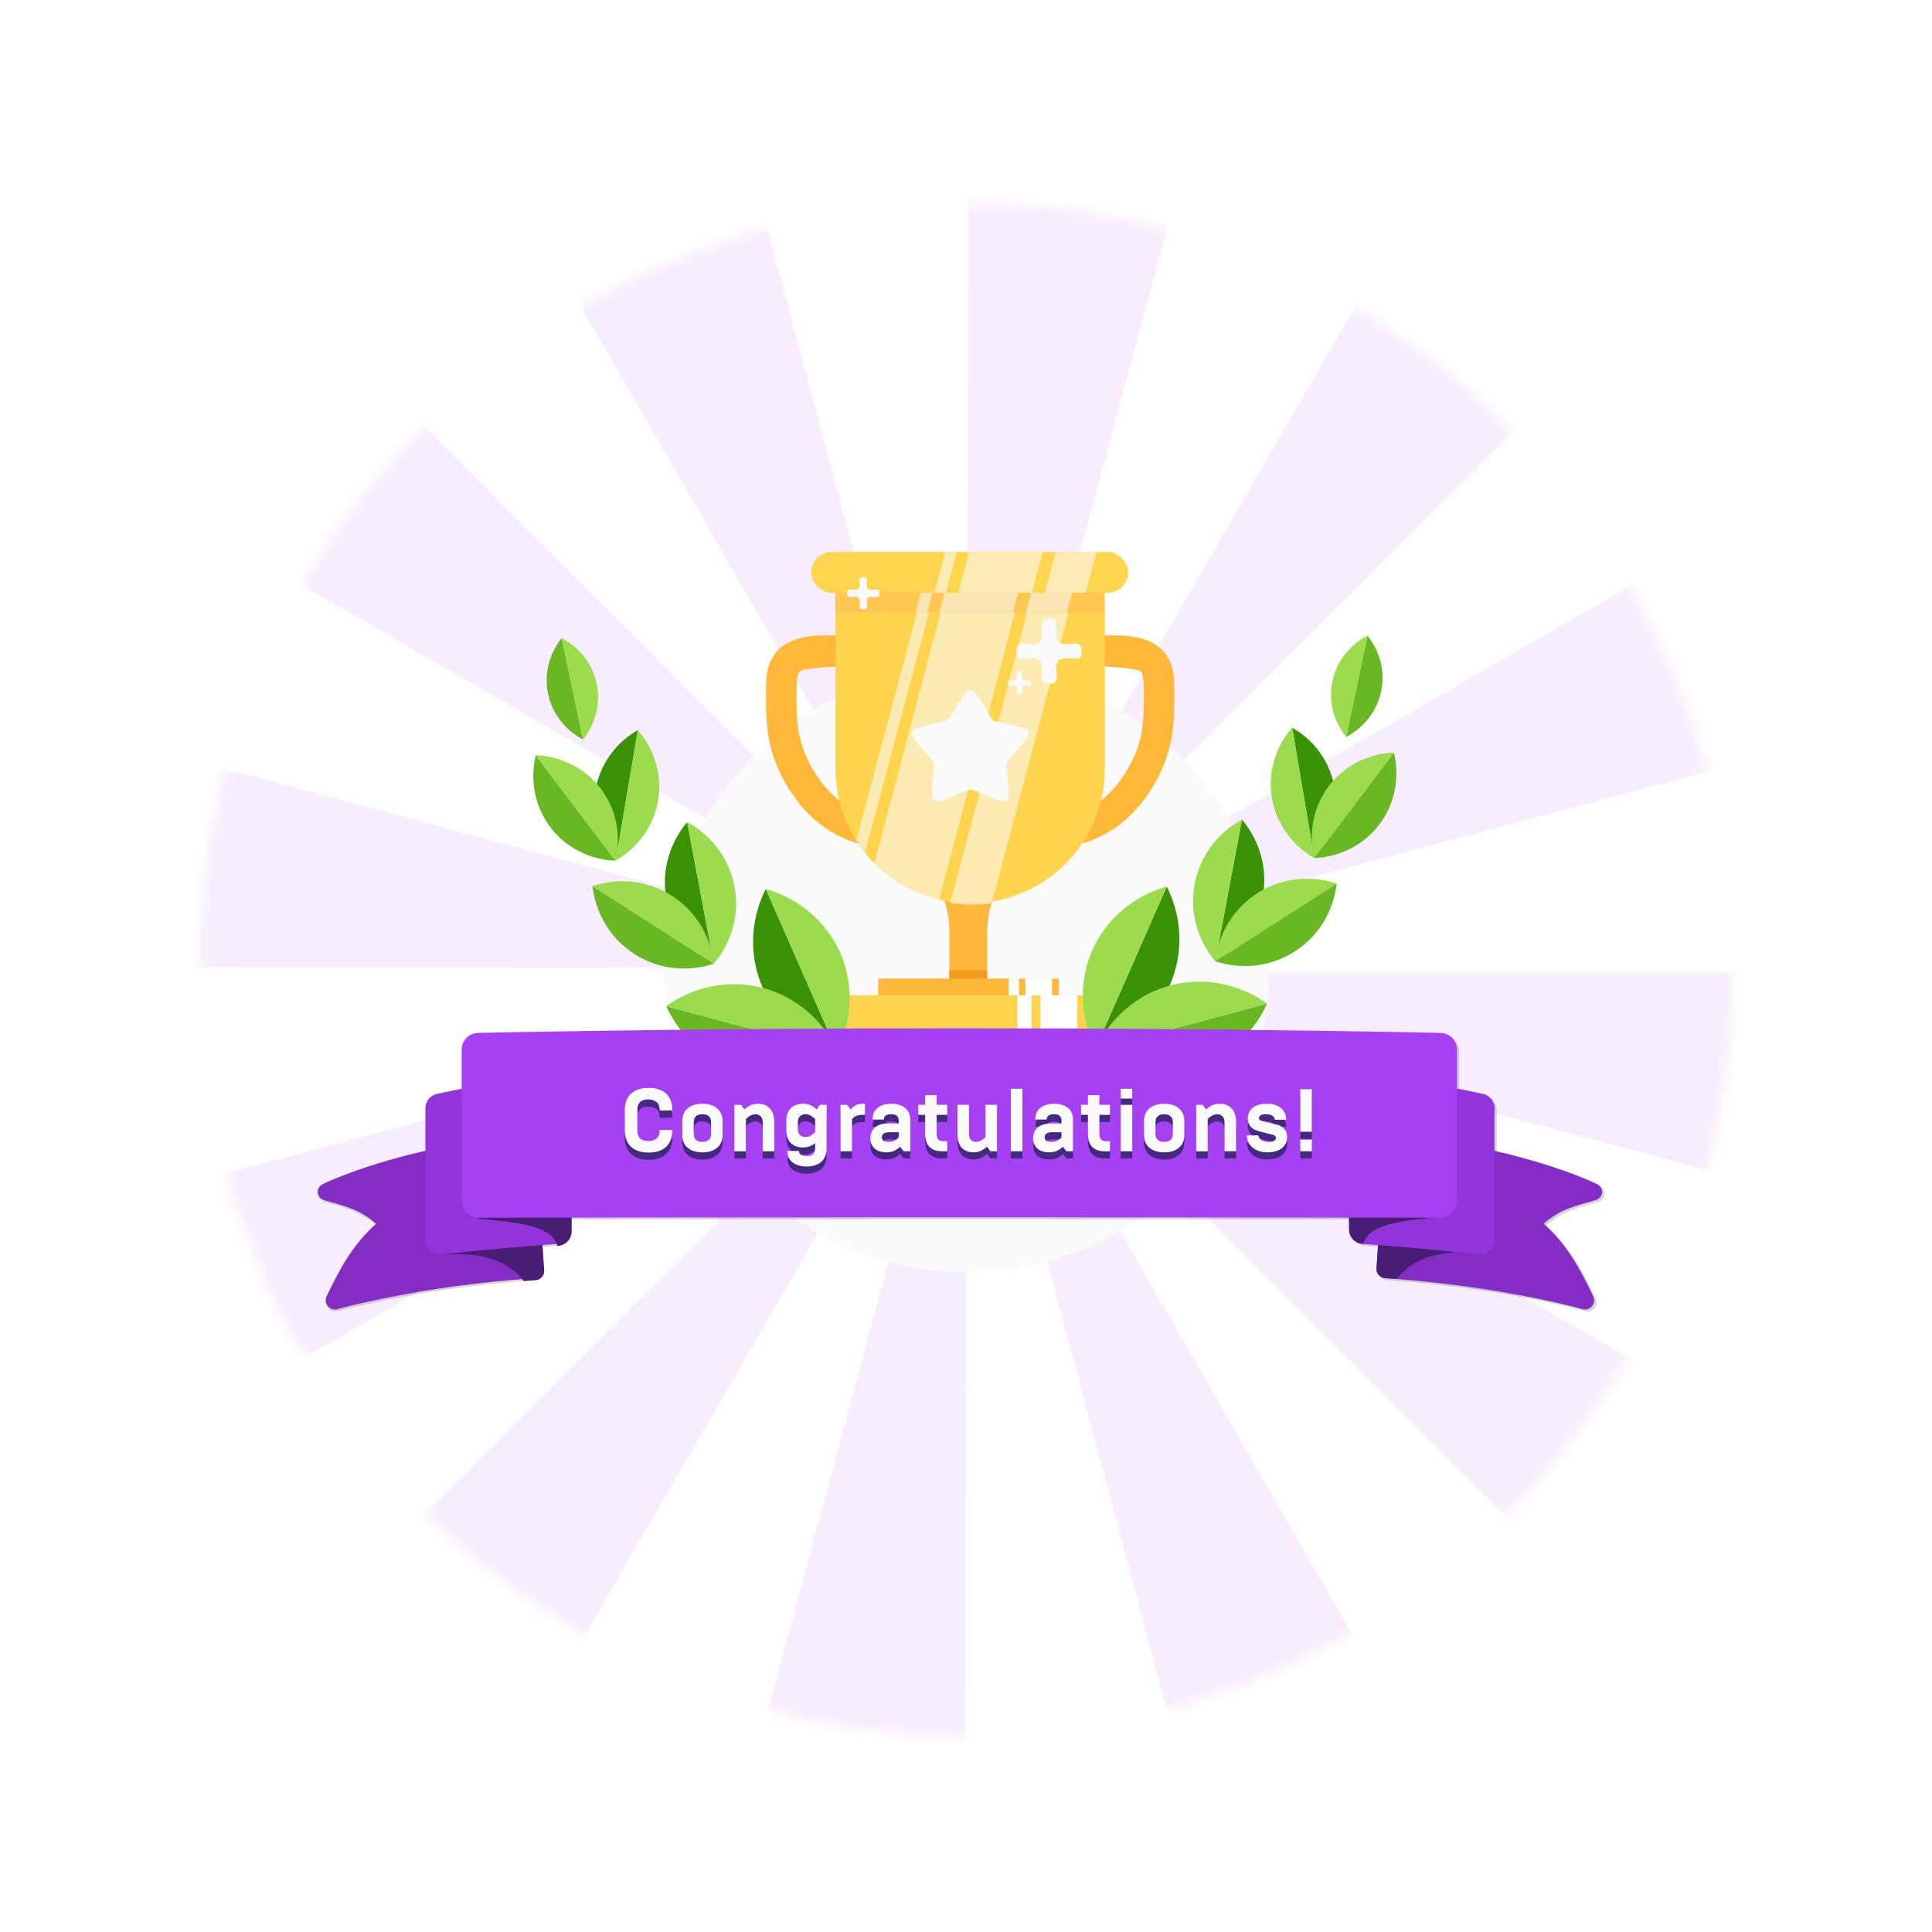 <?xml version="1.0" encoding="UTF-8" standalone="no"?>
<svg
   width="231mm"
   height="231mm"
   version="1.1"
   viewBox="0 0 231 231"
   id="svg188"
   sodipodi:docname="winning-orig2.svg"
   inkscape:version="1.1 (c4e8f9ed74, 2021-05-24)"
   xmlns:inkscape="http://www.inkscape.org/namespaces/inkscape"
   xmlns:sodipodi="http://sodipodi.sourceforge.net/DTD/sodipodi-0.dtd"
   xmlns="http://www.w3.org/2000/svg"
   xmlns:svg="http://www.w3.org/2000/svg">
  <sodipodi:namedview
     id="namedview190"
     pagecolor="#ffffff"
     bordercolor="#666666"
     borderopacity="1.0"
     inkscape:pageshadow="2"
     inkscape:pageopacity="0.0"
     inkscape:pagecheckerboard="0"
     inkscape:document-units="mm"
     showgrid="false"
     inkscape:snap-center="true"
     inkscape:snap-object-midpoints="true"
     inkscape:snap-bbox="true"
     inkscape:bbox-paths="true"
     inkscape:bbox-nodes="true"
     inkscape:snap-bbox-edge-midpoints="true"
     inkscape:snap-bbox-midpoints="true"
     inkscape:snap-global="false"
     inkscape:zoom="0.86247294"
     inkscape:cx="373.92477"
     inkscape:cy="342.61944"
     inkscape:current-layer="svg188" />
  <defs
     id="defs22">
    <filter
       id="filter90708"
       x="-0.29"
       y="-0.29"
       width="1.579"
       height="1.579"
       color-interpolation-filters="sRGB">
      <feGaussianBlur
         stdDeviation="13.125"
         id="feGaussianBlur19" />
    </filter>
    <mask
       maskUnits="userSpaceOnUse"
       id="mask10436">
      <circle
         id="circle10438"
         cx="115.6"
         cy="116"
         r="54.4"
         fill="#fafafa"
         filter="url(#filter90708)"
         stop-color="#000000"
         style="paint-order:markers stroke fill"
         transform="matrix(1.296,0,0,1.296,-34.266,-34.384)" />
    </mask>
    <filter
       inkscape:collect="always"
       style="color-interpolation-filters:sRGB"
       id="filter11961"
       x="-0.117"
       y="-0.535"
       width="1.234"
       height="2.069">
      <feGaussianBlur
         inkscape:collect="always"
         stdDeviation="28.302"
         id="feGaussianBlur11963" />
    </filter>
  </defs>
  <g
     id="sunburst"
     mask="url(#mask10436)"
     transform="matrix(1.3,0,0,1.3,-34.711,-34.831)">
    <path
       id="path89596"
       d="m 231.64,116.243 a 116,116 0 0 1 -3.94,29.9 l -112,-29.9 z"
       stop-color="#000000"
       style="opacity:0.324;fill:#e4c6fa;paint-order:markers stroke fill" />
    <path
       id="path89780"
       d="m 215.64,174.243 a 116,116 0 0 1 -18.4,24 l -81.8,-81.8 z"
       stop-color="#000000"
       style="opacity:0.324;fill:#e4c6fa;paint-order:markers stroke fill" />
    <path
       id="path89884"
       d="m 173.64,216.343 a 116,116 0 0 1 -27.9,11.6 l -29.9,-112 z"
       stop-color="#000000"
       style="opacity:0.324;fill:#e4c6fa;paint-order:markers stroke fill" />
    <path
       id="path90170"
       d="M 115.422,232.144 A 116,116 0 0 1 85.46,228.24 L 115.565,116.295 Z"
       stop-color="#000000"
       style="opacity:0.324;fill:#e4c6fa;paint-order:markers stroke fill" />
    <path
       id="path90172"
       d="M 57.809,216.353 A 116,116 0 0 1 33.813,197.991 l 82.045,-81.894 z"
       stop-color="#000000"
       style="opacity:0.324;fill:#e4c6fa;paint-order:markers stroke fill" />
    <path
       id="path90174"
       d="m 15.45,174.243 a 116,116 0 0 1 -11.6,-27.9 l 112,-29.9 z"
       stop-color="#000000"
       style="opacity:0.324;fill:#e4c6fa;paint-order:markers stroke fill" />
    <path
       id="path90176"
       d="M -0.257,115.705 A 116,116 0 0 1 3.647,85.743 L 115.592,115.849 Z"
       stop-color="#000000"
       style="opacity:0.324;fill:#e4c6fa;paint-order:markers stroke fill" />
    <path
       id="path90178"
       d="M 15.465,58.012 A 116,116 0 0 1 33.827,34.016 l 81.894,82.045 z"
       stop-color="#000000"
       style="opacity:0.324;fill:#e4c6fa;paint-order:markers stroke fill" />
    <path
       id="path90180"
       d="m 57.84,16.243 a 116,116 0 0 1 27.9,-11.6 l 29.9,112 z"
       stop-color="#000000"
       style="opacity:0.324;fill:#e4c6fa;paint-order:markers stroke fill" />
    <path
       id="path90182"
       d="M 115.809,0.273 A 116,116 0 0 1 145.771,4.177 L 115.665,116.122 Z"
       stop-color="#000000"
       style="opacity:0.324;fill:#e4c6fa;paint-order:markers stroke fill" />
    <path
       id="path90184"
       d="M 173.797,16.251 A 116,116 0 0 1 197.793,34.613 L 115.748,116.507 Z"
       stop-color="#000000"
       style="opacity:0.324;fill:#e4c6fa;paint-order:markers stroke fill" />
    <path
       id="path90186"
       d="m 215.64,58.243 a 116,116 0 0 1 11.6,27.9 l -112,29.9 z"
       stop-color="#000000"
       style="opacity:0.324;fill:#e4c6fa;paint-order:markers stroke fill" />
    <circle
       id="path90608"
       cx="115.6"
       cy="116"
       r="54.4"
       fill="#fafafa"
       filter="url(#filter90708)"
       stop-color="#000000"
       style="paint-order:markers stroke fill"
       transform="matrix(0.511,0,0,0.511,56.559,56.755)" />
  </g>
  <g
     id="trophy">
    <path
       id="path73474"
       d="m 101.4,76 c -2.66,0 -5.37,-0.306 -7.63,1.12 -1.13,0.713 -1.75,1.92 -1.98,2.97 -0.23,1.06 -0.209,2.05 -0.209,3.02 0,1.92 -0.015,4.31 0.756,6.88 0.771,2.57 2.23,5.1 4.08,7.06 1.85,1.96 4.08,3.25 6.48,3.88 2.4,0.632 4.82,0.609 7.08,0.609 a 1.83,1.83 0 0 0 1.83,-1.83 1.83,1.83 0 0 0 -1.83,-1.83 c -2.27,0 -4.38,-0.023 -6.15,-0.488 -1.77,-0.465 -3.34,-1.37 -4.75,-2.85 -1.41,-1.49 -2.65,-3.65 -3.24,-5.6 -0.585,-1.95 -0.6,-3.9 -0.6,-5.82 0,-0.961 0.02,-1.76 0.123,-2.24 0.103,-0.472 0.152,-0.525 0.352,-0.65 0.399,-0.251 3.02,-0.557 5.68,-0.557 a 1.83,1.83 0 0 0 1.83,-1.83 1.83,1.83 0 0 0 -1.83,-1.83 z"
       color="#000000"
       fill="#ffb83a"
       style="-inkscape-stroke:none" />
    <path
       id="path73476"
       d="m 130.6,76 c 2.66,0 5.37,-0.306 7.63,1.12 1.13,0.713 1.75,1.92 1.98,2.97 0.23,1.06 0.209,2.05 0.209,3.02 0,1.92 0.015,4.31 -0.756,6.88 -0.771,2.57 -2.23,5.1 -4.08,7.06 -1.85,1.96 -4.08,3.25 -6.48,3.88 -2.4,0.632 -4.82,0.609 -7.08,0.609 a 1.83,1.83 0 0 1 -1.83,-1.83 1.83,1.83 0 0 1 1.83,-1.83 c 2.27,0 4.38,-0.023 6.15,-0.488 1.77,-0.465 3.34,-1.37 4.75,-2.85 1.41,-1.49 2.65,-3.65 3.24,-5.6 0.585,-1.95 0.6,-3.9 0.6,-5.82 0,-0.961 -0.02,-1.76 -0.123,-2.24 -0.103,-0.472 -0.152,-0.525 -0.352,-0.65 -0.399,-0.251 -3.02,-0.557 -5.68,-0.557 a 1.83,1.83 0 0 1 -1.83,-1.83 1.83,1.83 0 0 1 1.83,-1.83 z"
       color="#000000"
       fill="#ffb83a"
       style="-inkscape-stroke:none" />
    <path
       id="path73478"
       d="m 111.5,105 c 0.987,1.71 2.02,3.12 2.02,6.7 v 6.21 h 4.52 v -6.21 c 0,-3.57 1.03,-4.99 2.02,-6.7 z"
       fill="#fdb83c"
       stop-color="#000000"
       stroke-linecap="round"
       stroke-width="2.31" />
    <path
       id="path73480"
       d="m 99.9,69 v 22.9 c 0,8.9 7.17,16.1 16.1,16.1 8.9,0 16.1,-7.17 16.1,-16.1 V 69 H 116 Z"
       fill="#fed44e"
       stop-color="#000000"
       stroke-width="0.28" />
    <path
       id="path73486"
       d="m 113.5,116 v 2.41 h 4.52 V 116 Z"
       fill="#f29d1f"
       stop-color="#000000" />
    <rect
       x="105"
       y="117"
       width="21.6"
       height="4.74"
       rx="0"
       ry="0"
       fill="#ffb83a"
       stop-color="#000000"
       id="rect57" />
    <path
       id="path73492"
       d="m 116.014,82.867 c 0.432,0 2.105,3.296 2.453,3.551 0.349,0.254 4.001,0.828 4.134,1.237 0.133,0.411 -2.483,3.02 -2.616,3.434 -0.133,0.411 0.451,4.062 0.101,4.318 -0.349,0.254 -3.643,-1.431 -4.073,-1.431 -0.432,0 -3.725,1.686 -4.073,1.431 -0.349,-0.254 0.235,-3.904 0.101,-4.318 -0.133,-0.414 -2.754,-3.02 -2.616,-3.434 0.133,-0.411 3.787,-0.981 4.134,-1.237 0.349,-0.254 2.024,-3.551 2.453,-3.551 z"
       stop-color="#000000"
       stroke="#fafafa"
       stroke-linecap="round"
       stroke-linejoin="round"
       stroke-width="0.772"
       style="fill:#fafafa;paint-order:markers stroke fill" />
    <path
       id="path73494"
       d="m 121.6,81 c 0,0.203 -0.163,0.366 -0.366,0.366 -0.436,0.025 -0.715,-0.186 -0.715,0.296 0,0.482 0.352,0.296 0.715,0.296 0.203,0 0.366,0.163 0.366,0.366 0.025,0.436 -0.167,0.715 0.296,0.715 0.463,0 0.296,-0.352 0.296,-0.715 0,-0.203 0.163,-0.366 0.366,-0.366 0.436,-0.025 0.715,0.18 0.715,-0.296 0,-0.475 -0.352,-0.296 -0.715,-0.296 -0.203,0 -0.366,-0.163 -0.366,-0.366 -0.025,-0.436 0.178,-0.715 -0.296,-0.715 -0.474,0 -0.296,0.352 -0.296,0.715 z"
       stop-color="#000000"
       style="fill:#fafafa;paint-order:markers stroke fill" />
    <path
       id="path73496"
       d="m 124.6,76 c 1e-5,0.573 -0.461,1.03 -1.03,1.03 -1.23,0.071 -2.02,-0.527 -2.02,0.836 0,1.363 0.994,0.836 2.02,0.836 0.573,0 1.03,0.461 1.03,1.03 0.071,1.23 -0.471,2.02 0.836,2.02 1.31,0 0.836,-0.994 0.836,-2.02 0,-0.573 0.461,-1.03 1.03,-1.03 1.23,-0.071 2.02,0.508 2.02,-0.836 1e-5,-1.34 -0.994,-0.836 -2.02,-0.836 -0.572,0 -1.03,-0.461 -1.03,-1.03 -0.071,-1.23 0.504,-2.02 -0.836,-2.02 -1.34,0 -0.836,0.994 -0.836,2.02 z"
       stop-color="#000000"
       style="fill:#fafafa;paint-order:markers stroke fill" />
    <path
       id="rect64"
       style="mix-blend-mode:soft-light;fill:#fafafa;fill-opacity:0.587;stroke-width:1.414;paint-order:markers stroke fill"
       d="M 463.41 276.533 L 428.73 407.424 C 431.886 407.925 435.124 408.189 438.426 408.189 C 441.501 408.189 444.521 407.961 447.473 407.523 L 482.18 276.533 L 463.41 276.533 z "
       transform="scale(0.265)" />
    <path
       id="rect66"
       style="mix-blend-mode:soft-light;fill:#fafafa;fill-opacity:0.587;stroke-width:1.411;paint-order:markers stroke fill"
       d="M 424.352 276.461 L 394.537 389.553 C 402.318 397.644 412.328 403.579 423.607 406.383 L 457.859 276.461 L 434.059 276.461 L 424.352 276.461 z "
       transform="scale(0.265)" />
    <path
       id="rect68"
       style="mix-blend-mode:soft-light;fill:#fafafa;fill-opacity:0.587;stroke-width:1.418;paint-order:markers stroke fill"
       d="M 413.682 276.496 L 386.389 378.967 C 387.583 380.933 388.886 382.822 390.289 384.633 L 419.092 276.496 L 413.682 276.496 z "
       transform="scale(0.265)" />
    <rect
       x="99.9"
       y="69"
       width="32.1"
       height="4.25"
       fill="#fec652"
       stop-color="#000000"
       style="paint-order:markers stroke fill"
       id="rect72" />
    <path
       id="rect2034"
       style="mix-blend-mode:soft-light;fill:#fafafa;fill-opacity:0.587;stroke-width:0.369;paint-order:markers stroke fill"
       d="M 123.781,69 122.649,73.25 h 4.905 l 1.132,-4.25 z" />
    <path
       id="rect2036"
       style="mix-blend-mode:soft-light;fill:#fafafa;fill-opacity:0.587;stroke-width:0.369;paint-order:markers stroke fill"
       d="M 113.448,69 112.316,73.25 h 8.796 l 1.132,-4.25 z" />
    <path
       id="rect2038"
       style="mix-blend-mode:soft-light;fill:#fafafa;fill-opacity:0.587;stroke-width:0.369;paint-order:markers stroke fill"
       d="M 110.584,69 109.452,73.25 h 1.406 l 1.132,-4.25 z" />
    <rect
       x="97"
       y="66"
       width="37.9"
       height="4.88"
       rx="2.44"
       ry="2.44"
       fill="#ffd550"
       stop-color="#000000"
       stroke-width="0.407"
       id="rect82" />
    <path
       id="path73498"
       d="m 102.8,70 c 0,0.284 -0.229,0.513 -0.513,0.513 -0.612,0.035 -1,-0.261 -1,0.415 0,0.676 0.493,0.415 1,0.415 0.284,0 0.513,0.229 0.513,0.513 0.035,0.612 -0.234,1 0.415,1 0.649,0 0.415,-0.493 0.415,-1 0,-0.284 0.229,-0.513 0.513,-0.513 0.612,-0.035 1,0.252 1,-0.415 0,-0.667 -0.493,-0.415 -1,-0.415 -0.284,0 -0.513,-0.229 -0.513,-0.513 -0.035,-0.612 0.25,-1 -0.415,-1 -0.665,0 -0.415,0.493 -0.415,1 z"
       fill="#fafafa"
       stop-color="#000000"
       style="paint-order:markers stroke fill" />
    <path
       id="rect85"
       style="mix-blend-mode:soft-light;fill:#fafafa;fill-opacity:0.587;stroke-width:0.369;paint-order:markers stroke fill"
       d="m 126.21,66 -1.3,4.88 h 4.905 L 131.114,66 Z" />
    <path
       id="rect87"
       style="mix-blend-mode:soft-light;fill:#fafafa;fill-opacity:0.587;stroke-width:0.369;paint-order:markers stroke fill"
       d="m 115.876,66 -1.3,4.88 h 8.796 L 124.672,66 Z" />
    <path
       id="rect89"
       style="mix-blend-mode:soft-light;fill:#fafafa;fill-opacity:0.587;stroke-width:0.369;paint-order:markers stroke fill"
       d="m 113.013,66 -1.3,4.88 h 1.406 L 114.419,66 Z" />
    <rect
       x="120.6"
       y="117"
       width="1.23"
       height="3.44"
       stop-color="#000000"
       style="mix-blend-mode:soft-light;fill:#ffffff;stroke-width:0.88;paint-order:markers stroke fill"
       id="rect93" />
    <rect
       x="122.6"
       y="117"
       width="3.19"
       height="3.44"
       stop-color="#000000"
       style="mix-blend-mode:soft-light;fill:#ffffff;stroke-width:0.88;paint-order:markers stroke fill"
       id="rect95" />
    <rect
       x="100.8"
       y="119"
       width="29.8"
       height="4.74"
       rx="0"
       ry="0"
       fill="#fdd34e"
       stop-color="#000000"
       id="rect99" />
    <rect
       x="121.64"
       y="119"
       width="1.697"
       height="5.067"
       stop-color="#000000"
       style="mix-blend-mode:soft-light;fill:#ffffff;stroke-width:1.255;paint-order:markers stroke fill"
       id="rect101" />
    <rect
       x="124.4"
       y="119"
       width="4.402"
       height="5.067"
       stop-color="#000000"
       style="mix-blend-mode:soft-light;fill:#ffffff;stroke-width:1.255;paint-order:markers stroke fill"
       id="rect103" />
  </g>
  <g
     id="crown">
    <g
       id="g3247">
      <path
         id="path13717"
         d="m 91.56,106.3 a 14,14.5 66.3 0 0 -0.405,11.7 14,14.5 66.3 0 0 8.92,7.66 z"
         fill="#3a9104"
         stop-color="#000000" />
      <path
         id="path13719"
         d="m 91.56,106.3 a 14,14.5 66.3 0 1 8.92,7.66 14,14.5 66.3 0 1 -0.405,11.7 z"
         fill="#9bdb4d"
         stop-color="#000000" />
      <path
         id="path13729"
         d="m 82.16,98.3 a 11.3,11.8 79.3 0 0 -2.47,9.23 11.3,11.8 79.3 0 0 5.66,7.7 z"
         fill="#3a9104"
         stop-color="#000000" />
      <path
         id="path13731"
         d="m 82.16,98.3 a 11.3,11.8 79.3 0 1 5.66,7.7 11.3,11.8 79.3 0 1 -2.47,9.23 z"
         fill="#9bdb4d"
         stop-color="#000000" />
      <path
         id="path13741"
         d="m 76.26,87.3 a 10.8,10.4 9.61 0 0 -5.06,7.16 10.8,10.4 9.61 0 0 2.42,8.43 z"
         fill="#3a9104"
         stop-color="#000000" />
      <path
         id="path13743"
         d="m 76.26,87.3 a 10.8,10.4 9.61 0 1 2.42,8.43 10.8,10.4 9.61 0 1 -5.06,7.16 z"
         fill="#9bdb4d"
         stop-color="#000000" />
      <path
         id="path13747"
         d="m 67.16,76.3 a 8.14,8.47 78.1 0 0 -1.63,6.67 8.14,8.47 78.1 0 0 4.18,5.44 z"
         fill="#68b723"
         stop-color="#000000" />
      <path
         id="path13749"
         d="m 67.16,76.3 a 8.14,8.47 78.1 0 1 4.18,5.44 8.14,8.47 78.1 0 1 -1.63,6.67 z"
         fill="#9bdb4d"
         stop-color="#000000" />
      <path
         id="path13711"
         d="m 79.66,120.3 a 14,14.5 15 0 0 8.92,7.66 14,14.5 15 0 0 11.6,-2.17 z"
         fill="#68b723"
         stop-color="#000000" />
      <path
         id="path13713"
         d="m 79.66,120.3 a 14,14.5 15 0 1 11.6,-2.17 14,14.5 15 0 1 8.92,7.66 z"
         fill="#9bdb4d"
         stop-color="#000000" />
      <path
         id="path13723"
         d="m 70.84,105.94 a 11.3,11.8 32.6 0 0 5.02,8.13 11.3,11.8 32.6 0 0 9.49,1.16 z"
         fill="#68b723"
         stop-color="#000000" />
      <path
         id="path13725"
         d="m 70.84,105.94 a 11.3,11.8 32.6 0 1 9.49,1.16 11.3,11.8 32.6 0 1 5.02,8.13 z"
         fill="#9bdb4d"
         stop-color="#000000" />
      <path
         id="path13735"
         d="m 64.06,90.3 a 10.4,10.8 52.9 0 0 1.73,8.59 10.4,10.8 52.9 0 0 7.79,4.02 z"
         fill="#68b723"
         stop-color="#000000" />
      <path
         id="path13737"
         d="m 64.06,90.3 a 10.4,10.8 52.9 0 1 7.79,4.02 10.4,10.8 52.9 0 1 1.73,8.59 z"
         fill="#9bdb4d"
         stop-color="#000000" />
    </g>
    <g
       id="g3263">
      <path
         id="path73030"
         d="m 139.5,106 a 14.5,14 23.7 0 1 0.405,11.7 14.5,14 23.7 0 1 -8.92,7.66 z"
         fill="#3a9104"
         stop-color="#000000" />
      <path
         id="path73032"
         d="m 139.5,106 a 14.5,14 23.7 0 0 -8.92,7.66 14.5,14 23.7 0 0 0.405,11.7 z"
         fill="#9bdb4d"
         stop-color="#000000" />
      <path
         id="path73034"
         d="m 148.5,98 a 11.8,11.3 10.7 0 1 2.47,9.23 11.8,11.3 10.7 0 1 -5.66,7.7 z"
         fill="#3a9104"
         stop-color="#000000" />
      <path
         id="path73036"
         d="m 148.5,98 a 11.8,11.3 10.7 0 0 -5.66,7.7 11.8,11.3 10.7 0 0 2.47,9.23 z"
         fill="#9bdb4d"
         stop-color="#000000" />
      <path
         id="path73038"
         d="m 154.5,87 a 10.4,10.8 80.4 0 1 5.06,7.16 10.4,10.8 80.4 0 1 -2.42,8.43 z"
         fill="#3a9104"
         stop-color="#000000" />
      <path
         id="path73040"
         d="m 154.5,87 a 10.4,10.8 80.4 0 0 -2.42,8.43 10.4,10.8 80.4 0 0 5.06,7.16 z"
         fill="#9bdb4d"
         stop-color="#000000" />
      <path
         id="path73042"
         d="m 163.5,76 a 8.47,8.14 11.9 0 1 1.63,6.67 8.47,8.14 11.9 0 1 -4.18,5.44 z"
         fill="#68b723"
         stop-color="#000000" />
      <path
         id="path73044"
         d="m 163.5,76 a 8.47,8.14 11.9 0 0 -4.18,5.44 8.47,8.14 11.9 0 0 1.63,6.67 z"
         fill="#9bdb4d"
         stop-color="#000000" />
      <path
         id="path73046"
         d="m 151.5,120 a 14.5,14 75 0 1 -8.92,7.66 14.5,14 75 0 1 -11.6,-2.17 z"
         fill="#68b723"
         stop-color="#000000" />
      <path
         id="path73048"
         d="m 151.5,120 a 14.5,14 75 0 0 -11.6,-2.17 14.5,14 75 0 0 -8.92,7.66 z"
         fill="#9bdb4d"
         stop-color="#000000" />
      <path
         id="path73050"
         d="m 159.82,105.64 a 11.8,11.3 57.4 0 1 -5.02,8.13 11.8,11.3 57.4 0 1 -9.49,1.16 z"
         fill="#68b723"
         stop-color="#000000" />
      <path
         id="path73052"
         d="m 159.82,105.64 a 11.8,11.3 57.4 0 0 -9.49,1.16 11.8,11.3 57.4 0 0 -5.02,8.13 z"
         fill="#9bdb4d"
         stop-color="#000000" />
      <path
         id="path73054"
         d="m 166.66,89.98 a 10.8,10.4 37.1 0 1 -1.73,8.59 10.8,10.4 37.1 0 1 -7.79,4.02 z"
         fill="#68b723"
         stop-color="#000000" />
      <path
         id="path73056"
         d="m 166.66,89.98 a 10.8,10.4 37.1 0 0 -7.79,4.02 10.8,10.4 37.1 0 0 -1.73,8.59 z"
         fill="#9bdb4d"
         stop-color="#000000" />
    </g>
  </g>
  <g
     id="banner">
    <path
       id="banner shadow"
       style="color:#000000;fill:#000000;stroke-width:3.78;stroke-linecap:round;stroke-linejoin:round;-inkscape-stroke:none;paint-order:markers stroke fill;filter:url(#filter11961);opacity:0.4"
       d="M 433.51 464.676 C 305.679 464.676 216.01 466.771 216.01 466.771 C 211.905 466.868 208.626 470.224 208.627 474.33 L 208.627 492.029 C 201.284 493.457 197.311 494.381 197.311 494.381 C 194.332 495.074 192.224 497.728 192.225 500.787 L 192.225 520.027 C 184.576 521.763 177.715 523.637 171.783 525.443 C 155.774 530.319 146.354 534.855 146.354 534.855 C 142.151 536.733 142.965 541.405 146.869 542.451 C 155.364 544.883 162.545 546.378 169.982 553.014 C 158.976 562.761 152.971 574.569 147.602 585.818 C 146.067 589.033 149.038 592.556 152.465 591.584 C 152.465 591.584 161.444 589.016 177.18 585.959 C 192.911 582.888 215.275 579.381 241.676 577.596 C 243.957 577.443 245.682 575.471 245.529 573.189 L 244.816 562.639 C 247.082 562.463 249.401 562.287 251.818 562.109 C 255.254 561.858 257.914 558.997 257.916 555.553 L 257.916 550.236 C 294.325 550.184 349.626 550.121 433.51 550.121 C 517.972 550.121 573.424 550.186 609.652 550.238 L 609.652 555.553 C 609.655 558.997 612.315 561.858 615.75 562.109 C 618.167 562.287 620.486 562.463 622.752 562.639 L 622.039 573.189 C 621.886 575.471 623.611 577.443 625.893 577.596 C 652.294 579.381 674.657 582.888 690.389 585.959 C 706.125 589.016 715.104 591.584 715.104 591.584 C 718.53 592.556 721.504 589.033 719.969 585.818 C 714.599 574.569 708.592 562.761 697.586 553.014 C 705.023 546.378 712.204 544.883 720.699 542.451 C 724.603 541.405 725.417 536.733 721.215 534.855 C 721.215 534.855 711.794 530.319 695.785 525.443 C 689.853 523.637 682.992 521.763 675.344 520.027 L 675.344 500.787 C 675.345 497.728 673.237 495.074 670.258 494.381 C 670.258 494.381 666.075 493.409 658.391 491.922 L 658.391 474.33 C 658.391 470.224 655.115 466.868 651.01 466.771 C 651.01 466.771 561.34 464.676 433.51 464.676 z "
       transform="scale(0.265)" />
    <path
       style="color:#000000;fill:#842dc5;stroke-linecap:round;stroke-linejoin:round;-inkscape-stroke:none;paint-order:markers stroke fill"
       d="m 62.797,135.838 c -7.104,0.477 -13.113,1.897 -17.346,3.186 -4.236,1.29 -6.729,2.49 -6.729,2.49 -1.112,0.497 -0.896,1.733 0.137,2.01 2.248,0.643 4.147,1.039 6.115,2.795 -2.912,2.579 -4.501,5.703 -5.922,8.68 -0.406,0.85 0.38,1.783 1.287,1.525 0,0 2.376,-0.679 6.539,-1.488 4.162,-0.813 10.079,-1.741 17.064,-2.213 0.604,-0.04 1.06,-0.562 1.02,-1.166 l -1,-14.801 c -0.041,-0.603 -0.563,-1.058 -1.166,-1.018 z"
       id="path6331"
       sodipodi:nodetypes="csccccccccccc" />
    <path
       id="path38266"
       style="stroke-width:1.002;fill:#471e73;fill-opacity:1"
       d="M 216.926 523.389 L 197.295 566.191 C 219.646 564.13 231.06 570.58 236.266 577.992 C 238.051 577.853 239.851 577.719 241.676 577.596 C 243.957 577.443 245.682 575.471 245.529 573.189 L 242.648 530.547 L 242.156 527.455 L 216.926 523.389 z "
       transform="scale(0.265)" />
    <path
       style="color:#000000;fill:#9134da;stroke-linecap:round;stroke-linejoin:round;-inkscape-stroke:none;paint-order:markers stroke fill"
       d="m 66.262,128.367 c -8.823,1.219 -14.057,2.438 -14.057,2.438 -0.788,0.183 -1.346,0.886 -1.346,1.695 v 15.779 c -1.19e-4,1.048 0.919,1.858 1.959,1.727 0,0 5.044,-0.639 13.809,-1.281 0.909,-0.067 1.613,-0.823 1.613,-1.734 v -16.9 c -6.82e-4,-1.055 -0.933,-1.867 -1.979,-1.723 z"
       id="path7174"
       sodipodi:nodetypes="ccccccccc" />
    <path
       id="path36862"
       style="-inkscape-stroke:none;paint-order:markers stroke fill;fill:#471e73;fill-opacity:1"
       d="M 257.916 508.438 L 215.32 549.85 C 234.033 551.547 249.086 553.021 251.502 562.133 C 251.61 562.125 251.71 562.117 251.818 562.109 C 255.254 561.858 257.914 558.997 257.916 555.553 L 257.916 508.438 z "
       transform="scale(0.265)" />
    <path
       style="color:#000000;fill:#842dc5;stroke-linecap:round;stroke-linejoin:round;-inkscape-stroke:none;paint-order:markers stroke fill"
       d="m 166.747,135.838 c 7.104,0.477 13.113,1.897 17.346,3.186 4.236,1.29 6.729,2.49 6.729,2.49 1.112,0.497 0.896,1.733 -0.137,2.01 -2.248,0.643 -4.147,1.039 -6.115,2.795 2.912,2.579 4.501,5.703 5.922,8.68 0.406,0.85 -0.38,1.783 -1.287,1.525 0,0 -2.376,-0.679 -6.539,-1.488 -4.162,-0.813 -10.079,-1.741 -17.064,-2.213 -0.604,-0.04 -1.06,-0.562 -1.02,-1.166 l 1,-14.801 c 0.041,-0.603 0.563,-1.058 1.166,-1.018 z"
       id="path10203"
       sodipodi:nodetypes="csccccccccccc" />
    <path
       id="path10205"
       style="fill:#471e73;fill-opacity:1;stroke-width:0.265"
       d="m 172.149,138.48 5.194,11.325 c -5.914,-0.545 -8.934,1.161 -10.311,3.122 -0.472,-0.037 -0.949,-0.072 -1.431,-0.105 -0.604,-0.04 -1.06,-0.562 -1.02,-1.166 l 0.762,-11.283 0.13,-0.818 z" />
    <path
       style="color:#000000;fill:#9134da;stroke-linecap:round;stroke-linejoin:round;-inkscape-stroke:none;paint-order:markers stroke fill"
       d="m 163.283,128.367 c 8.823,1.219 14.057,2.438 14.057,2.438 0.788,0.183 1.346,0.886 1.346,1.695 v 15.779 c 1.2e-4,1.048 -0.919,1.858 -1.959,1.727 0,0 -5.044,-0.639 -13.809,-1.281 -0.909,-0.067 -1.613,-0.823 -1.613,-1.734 v -16.9 c 6.8e-4,-1.055 0.933,-1.867 1.979,-1.723 z"
       id="path10207"
       sodipodi:nodetypes="ccccccccc" />
    <path
       id="path10209"
       style="fill:#471e73;fill-opacity:1;stroke-width:0.265;-inkscape-stroke:none;paint-order:markers stroke fill"
       d="m 161.304,134.524 11.27,10.957 c -4.951,0.449 -8.934,0.839 -9.573,3.25 -0.029,-0.002 -0.055,-0.004 -0.084,-0.006 -0.909,-0.067 -1.613,-0.823 -1.613,-1.735 z" />
    <path
       style="color:#000000;fill:#a541f2;stroke-linecap:round;stroke-linejoin:round;-inkscape-stroke:none;paint-order:markers stroke fill"
       d="m 114.699,122.945 c -33.822,0 -57.547,0.555 -57.547,0.555 -1.086,0.026 -1.953,0.914 -1.953,2 v 18.1 c 1.09e-4,1.106 0.898,2.002 2.004,2 0,0 23.698,-0.047 57.496,-0.047 33.798,0 57.496,0.047 57.496,0.047 1.106,0.002 2.004,-0.894 2.004,-2 V 125.5 c 1.9e-4,-1.086 -0.867,-1.974 -1.953,-2 0,0 -23.725,-0.555 -57.547,-0.555 z"
       id="path9570"
       sodipodi:nodetypes="sccccsccccs" />
  </g>
  <g
     id="text">
    <path
       id="path2248"
       d="m 77.619,138.67 q -1.42,0 -2.173,-0.7 -0.742,-0.7 -0.742,-1.972 v -2.396 q 0,-1.272 0.742,-1.972 0.753,-0.7 2.173,-0.7 0.551,0 1.049,0.148 0.498,0.148 0.88,0.466 0.382,0.307 0.604,0.806 0.223,0.488 0.223,1.177 v 0.106 h -1.505 v -0.106 q 0,-0.329 -0.117,-0.562 -0.106,-0.233 -0.297,-0.371 -0.191,-0.148 -0.435,-0.212 -0.244,-0.074 -0.498,-0.074 -0.668,0 -0.996,0.318 -0.318,0.318 -0.318,0.869 v 2.608 q 0,0.551 0.318,0.869 0.329,0.318 0.996,0.318 0.254,0 0.498,-0.064 0.244,-0.064 0.435,-0.201 0.191,-0.148 0.297,-0.382 0.117,-0.233 0.117,-0.572 v -0.106 h 1.505 v 0.106 q 0,0.689 -0.223,1.187 -0.223,0.488 -0.604,0.806 -0.382,0.307 -0.88,0.456 -0.498,0.148 -1.049,0.148 z"
       style="font-size:10.6px;font-family:BrutalType-Bold;letter-spacing:0px;word-spacing:0px;fill:#452981;stroke-width:0.265;stroke-linecap:round;stroke-linejoin:round" />
    <path
       id="path2250"
       d="m 83.989,137.39 q 0.519,0 0.774,-0.254 0.254,-0.254 0.254,-0.615 v -1.569 q 0,-0.36 -0.254,-0.615 -0.254,-0.254 -0.774,-0.254 -0.541,0 -0.795,0.265 -0.244,0.254 -0.244,0.604 v 1.569 q 0,0.35 0.244,0.615 0.254,0.254 0.795,0.254 z m 0,1.251 q -0.604,0 -1.06,-0.159 -0.456,-0.159 -0.763,-0.435 -0.297,-0.276 -0.445,-0.647 -0.148,-0.382 -0.148,-0.816 v -1.696 q 0,-0.435 0.148,-0.806 0.148,-0.382 0.445,-0.657 0.307,-0.276 0.763,-0.435 0.456,-0.159 1.06,-0.159 0.604,0 1.049,0.159 0.456,0.159 0.753,0.435 0.307,0.276 0.456,0.657 0.148,0.371 0.148,0.806 v 1.696 q 0,0.435 -0.148,0.816 -0.148,0.371 -0.456,0.647 -0.297,0.276 -0.753,0.435 -0.445,0.159 -1.049,0.159 z"
       style="font-size:10.6px;font-family:BrutalType-Bold;letter-spacing:0px;word-spacing:0px;fill:#452981;stroke-width:0.265;stroke-linecap:round;stroke-linejoin:round" />
    <path
       id="path2252"
       d="M 87.805,132.96 H 88.6 l 0.403,0.551 q 0.265,-0.254 0.657,-0.466 0.403,-0.212 0.986,-0.212 0.901,0 1.41,0.572 0.519,0.562 0.519,1.579 v 3.53 h -1.378 v -3.445 q 0,-0.509 -0.254,-0.742 -0.244,-0.244 -0.604,-0.244 -0.201,0 -0.382,0.064 -0.18,0.064 -0.339,0.159 -0.148,0.085 -0.265,0.191 -0.106,0.095 -0.17,0.17 v 3.848 h -1.378 z"
       style="font-size:10.6px;font-family:BrutalType-Bold;letter-spacing:0px;word-spacing:0px;fill:#452981;stroke-width:0.265;stroke-linecap:round;stroke-linejoin:round" />
    <path
       id="path2254"
       d="m 98.84,138.17 q 0,0.541 -0.18,0.943 -0.17,0.413 -0.488,0.678 -0.307,0.276 -0.753,0.403 -0.435,0.138 -0.954,0.138 -1.06,0 -1.685,-0.477 -0.625,-0.477 -0.625,-1.336 v -0.042 h 1.378 v 0.032 q 0,0.095 0.042,0.191 0.053,0.106 0.159,0.191 0.106,0.085 0.276,0.138 0.18,0.053 0.445,0.053 0.541,0 0.774,-0.254 0.233,-0.254 0.233,-0.657 v -0.636 q -0.085,0.074 -0.223,0.17 -0.127,0.085 -0.318,0.17 -0.18,0.074 -0.413,0.127 -0.233,0.053 -0.519,0.053 -0.403,0 -0.763,-0.117 -0.36,-0.127 -0.636,-0.382 -0.265,-0.254 -0.424,-0.636 -0.148,-0.382 -0.148,-0.901 v -1.155 q 0,-0.519 0.148,-0.901 0.159,-0.382 0.424,-0.636 0.276,-0.254 0.636,-0.371 0.36,-0.127 0.763,-0.127 0.604,0 0.986,0.201 0.382,0.201 0.668,0.477 l 0.403,-0.551 h 0.795 z m -1.378,-3.509 q -0.212,-0.212 -0.498,-0.392 -0.286,-0.191 -0.689,-0.191 -0.159,0 -0.318,0.064 -0.159,0.053 -0.286,0.17 -0.117,0.106 -0.201,0.276 -0.074,0.159 -0.074,0.382 v 0.943 q 0,0.223 0.074,0.392 0.085,0.159 0.201,0.276 0.127,0.106 0.286,0.17 0.159,0.053 0.318,0.053 0.403,0 0.689,-0.18 0.286,-0.191 0.498,-0.403 z"
       style="font-size:10.6px;font-family:BrutalType-Bold;letter-spacing:0px;word-spacing:0px;fill:#452981;stroke-width:0.265;stroke-linecap:round;stroke-linejoin:round" />
    <path
       id="path2256"
       d="m 100.494,132.96 h 0.795 l 0.403,0.551 q 0.201,-0.233 0.541,-0.456 0.35,-0.223 0.901,-0.223 h 0.286 v 1.325 h -0.286 q -0.445,0 -0.742,0.117 -0.286,0.117 -0.519,0.392 v 3.848 h -1.378 z"
       style="font-size:10.6px;font-family:BrutalType-Bold;letter-spacing:0px;word-spacing:0px;fill:#452981;stroke-width:0.265;stroke-linecap:round;stroke-linejoin:round" />
    <path
       id="path2258"
       d="m 105.931,138.64 q -0.371,0 -0.71,-0.106 -0.339,-0.106 -0.594,-0.307 -0.254,-0.212 -0.413,-0.519 -0.148,-0.307 -0.148,-0.721 0,-0.859 0.551,-1.325 0.562,-0.477 1.696,-0.477 h 1.145 v -0.35 q 0,-0.36 -0.212,-0.551 -0.212,-0.201 -0.678,-0.201 -0.477,0 -0.689,0.18 -0.201,0.18 -0.201,0.456 h -1.346 q 0,-0.413 0.127,-0.753 0.138,-0.35 0.413,-0.594 0.286,-0.254 0.7,-0.392 0.424,-0.148 0.996,-0.148 0.572,0 0.996,0.148 0.424,0.138 0.71,0.392 0.286,0.254 0.424,0.604 0.138,0.35 0.138,0.763 v 3.774 h -0.795 l -0.403,-0.541 q -0.307,0.276 -0.7,0.477 -0.382,0.191 -1.007,0.191 z m 0.286,-1.251 q 0.403,0 0.7,-0.127 0.297,-0.138 0.541,-0.413 v -0.615 h -1.145 q -0.276,0 -0.445,0.064 -0.17,0.053 -0.265,0.138 -0.095,0.085 -0.127,0.191 -0.032,0.095 -0.032,0.18 0,0.583 0.774,0.583 z"
       style="font-size:10.6px;font-family:BrutalType-Bold;letter-spacing:0px;word-spacing:0px;fill:#452981;stroke-width:0.265;stroke-linecap:round;stroke-linejoin:round" />
    <path
       id="path2260"
       d="m 112.652,138.51 q -0.615,0 -1.018,-0.18 -0.392,-0.18 -0.625,-0.477 -0.223,-0.297 -0.307,-0.668 -0.085,-0.382 -0.085,-0.784 v -2.247 h -0.816 v -1.198 h 0.816 v -1.155 h 1.378 v 1.155 h 1.261 v 1.198 h -1.261 v 2.247 q 0,0.541 0.212,0.731 0.223,0.18 0.594,0.18 h 0.456 v 1.198 z"
       style="font-size:10.6px;font-family:BrutalType-Bold;letter-spacing:0px;word-spacing:0px;fill:#452981;stroke-width:0.265;stroke-linecap:round;stroke-linejoin:round" />
    <path
       id="path2262"
       d="m 119.21,138.51 h -0.795 l -0.403,-0.541 q -0.265,0.244 -0.657,0.456 -0.392,0.212 -0.965,0.212 -0.901,0 -1.41,-0.562 -0.498,-0.562 -0.498,-1.569 v -3.551 h 1.378 v 3.466 q 0,0.509 0.244,0.742 0.244,0.223 0.594,0.223 0.201,0 0.371,-0.064 0.18,-0.064 0.329,-0.148 0.148,-0.095 0.254,-0.191 0.117,-0.095 0.18,-0.17 v -3.858 h 1.378 z"
       style="font-size:10.6px;font-family:BrutalType-Bold;letter-spacing:0px;word-spacing:0px;fill:#452981;stroke-width:0.265;stroke-linecap:round;stroke-linejoin:round" />
    <path
       id="path2264"
       d="m 120.87,131.04 h 1.378 v 7.473 h -1.378 z"
       style="font-size:10.6px;font-family:BrutalType-Bold;letter-spacing:0px;word-spacing:0px;fill:#452981;stroke-width:0.265;stroke-linecap:round;stroke-linejoin:round" />
    <path
       id="path2266"
       d="m 125.39,138.64 q -0.371,0 -0.71,-0.106 -0.339,-0.106 -0.594,-0.307 -0.254,-0.212 -0.413,-0.519 -0.148,-0.307 -0.148,-0.721 0,-0.859 0.551,-1.325 0.562,-0.477 1.696,-0.477 h 1.145 v -0.35 q 0,-0.36 -0.212,-0.551 -0.212,-0.201 -0.678,-0.201 -0.477,0 -0.689,0.18 -0.201,0.18 -0.201,0.456 h -1.346 q 0,-0.413 0.127,-0.753 0.138,-0.35 0.413,-0.594 0.286,-0.254 0.7,-0.392 0.424,-0.148 0.996,-0.148 0.572,0 0.996,0.148 0.424,0.138 0.71,0.392 0.286,0.254 0.424,0.604 0.138,0.35 0.138,0.763 v 3.774 h -0.795 l -0.403,-0.541 q -0.307,0.276 -0.7,0.477 -0.382,0.191 -1.007,0.191 z m 0.286,-1.251 q 0.403,0 0.7,-0.127 0.297,-0.138 0.541,-0.413 v -0.615 h -1.145 q -0.276,0 -0.445,0.064 -0.17,0.053 -0.265,0.138 -0.095,0.085 -0.127,0.191 -0.032,0.095 -0.032,0.18 0,0.583 0.774,0.583 z"
       style="font-size:10.6px;font-family:BrutalType-Bold;letter-spacing:0px;word-spacing:0px;fill:#452981;stroke-width:0.265;stroke-linecap:round;stroke-linejoin:round" />
    <path
       id="path2268"
       d="m 132.11,138.51 q -0.615,0 -1.018,-0.18 -0.392,-0.18 -0.625,-0.477 -0.223,-0.297 -0.307,-0.668 -0.085,-0.382 -0.085,-0.784 v -2.247 h -0.816 v -1.198 h 0.816 v -1.155 h 1.378 v 1.155 h 1.261 v 1.198 h -1.261 v 2.247 q 0,0.541 0.212,0.731 0.223,0.18 0.594,0.18 h 0.456 v 1.198 z"
       style="font-size:10.6px;font-family:BrutalType-Bold;letter-spacing:0px;word-spacing:0px;fill:#452981;stroke-width:0.265;stroke-linecap:round;stroke-linejoin:round" />
    <path
       id="path2270"
       d="m 134,132.96 h 1.378 v 5.554 H 134 Z m 0,-1.919 h 1.378 v 1.166 H 134 Z"
       style="font-size:10.6px;font-family:BrutalType-Bold;letter-spacing:0px;word-spacing:0px;fill:#452981;stroke-width:0.265;stroke-linecap:round;stroke-linejoin:round" />
    <path
       id="path2272"
       d="m 139.2,137.39 q 0.519,0 0.774,-0.254 0.254,-0.254 0.254,-0.615 v -1.569 q 0,-0.36 -0.254,-0.615 -0.254,-0.254 -0.774,-0.254 -0.541,0 -0.795,0.265 -0.244,0.254 -0.244,0.604 v 1.569 q 0,0.35 0.244,0.615 0.254,0.254 0.795,0.254 z m 0,1.251 q -0.604,0 -1.06,-0.159 -0.456,-0.159 -0.763,-0.435 -0.297,-0.276 -0.445,-0.647 -0.148,-0.382 -0.148,-0.816 v -1.696 q 0,-0.435 0.148,-0.806 0.148,-0.382 0.445,-0.657 0.307,-0.276 0.763,-0.435 0.456,-0.159 1.06,-0.159 0.604,0 1.049,0.159 0.456,0.159 0.753,0.435 0.307,0.276 0.456,0.657 0.148,0.371 0.148,0.806 v 1.696 q 0,0.435 -0.148,0.816 -0.148,0.371 -0.456,0.647 -0.297,0.276 -0.753,0.435 -0.445,0.159 -1.049,0.159 z"
       style="font-size:10.6px;font-family:BrutalType-Bold;letter-spacing:0px;word-spacing:0px;fill:#452981;stroke-width:0.265;stroke-linecap:round;stroke-linejoin:round" />
    <path
       id="path2274"
       d="m 143.02,132.96 h 0.795 l 0.403,0.551 q 0.265,-0.254 0.657,-0.466 0.403,-0.212 0.986,-0.212 0.901,0 1.41,0.572 0.519,0.562 0.519,1.579 v 3.53 h -1.378 v -3.445 q 0,-0.509 -0.254,-0.742 -0.244,-0.244 -0.604,-0.244 -0.201,0 -0.382,0.064 -0.18,0.064 -0.339,0.159 -0.148,0.085 -0.265,0.191 -0.106,0.095 -0.17,0.17 v 3.848 h -1.378 z"
       style="font-size:10.6px;font-family:BrutalType-Bold;letter-spacing:0px;word-spacing:0px;fill:#452981;stroke-width:0.265;stroke-linecap:round;stroke-linejoin:round" />
    <path
       id="path2276"
       d="m 151.57,138.64 q -0.551,0 -1.007,-0.138 -0.445,-0.148 -0.774,-0.413 -0.329,-0.265 -0.519,-0.636 -0.18,-0.382 -0.191,-0.848 h 1.367 q 0.053,0.371 0.392,0.583 0.339,0.201 0.901,0.201 0.371,0 0.594,-0.127 0.223,-0.127 0.223,-0.339 0,-0.297 -0.371,-0.382 l -1.537,-0.392 q -0.265,-0.064 -0.53,-0.17 -0.254,-0.117 -0.466,-0.286 -0.201,-0.18 -0.329,-0.445 -0.127,-0.265 -0.127,-0.636 0,-0.827 0.594,-1.304 0.594,-0.477 1.664,-0.477 1.071,0 1.685,0.498 0.625,0.488 0.657,1.41 h -1.378 q -0.021,-0.329 -0.307,-0.488 -0.276,-0.17 -0.763,-0.17 -0.456,0 -0.636,0.138 -0.18,0.138 -0.18,0.307 0,0.159 0.117,0.254 0.127,0.085 0.36,0.138 l 1.579,0.392 q 0.276,0.064 0.509,0.18 0.244,0.117 0.413,0.297 0.18,0.18 0.276,0.435 0.106,0.244 0.106,0.594 0,0.424 -0.17,0.763 -0.159,0.339 -0.466,0.572 -0.307,0.233 -0.742,0.36 -0.424,0.127 -0.943,0.127 z"
       style="font-size:10.6px;font-family:BrutalType-Bold;letter-spacing:0px;word-spacing:0px;fill:#452981;stroke-width:0.265;stroke-linecap:round;stroke-linejoin:round" />
    <path
       id="path2278"
       d="m 155.47,131.09 h 1.378 v 5.088 h -1.378 z m 0,6.042 h 1.378 v 1.378 h -1.378 z"
       style="font-size:10.6px;font-family:BrutalType-Bold;letter-spacing:0px;word-spacing:0px;fill:#452981;stroke-width:0.265;stroke-linecap:round;stroke-linejoin:round" />
    <path
       id="path2299"
       d="m 77.619,137.81 q -1.42,0 -2.173,-0.7 -0.742,-0.7 -0.742,-1.972 v -2.396 q 0,-1.272 0.742,-1.972 0.753,-0.7 2.173,-0.7 0.551,0 1.049,0.148 0.498,0.148 0.88,0.466 0.382,0.307 0.604,0.806 0.223,0.488 0.223,1.177 v 0.106 h -1.505 v -0.106 q 0,-0.329 -0.117,-0.562 -0.106,-0.233 -0.297,-0.371 -0.191,-0.148 -0.435,-0.212 -0.244,-0.074 -0.498,-0.074 -0.668,0 -0.996,0.318 -0.318,0.318 -0.318,0.869 v 2.608 q 0,0.551 0.318,0.869 0.329,0.318 0.996,0.318 0.254,0 0.498,-0.064 0.244,-0.064 0.435,-0.201 0.191,-0.148 0.297,-0.382 0.117,-0.233 0.117,-0.572 v -0.106 h 1.505 v 0.106 q 0,0.689 -0.223,1.187 -0.223,0.488 -0.604,0.806 -0.382,0.307 -0.88,0.456 -0.498,0.148 -1.049,0.148 z"
       style="font-size:10.6px;font-family:BrutalType-Bold;letter-spacing:0px;word-spacing:0px;fill:#fafafa;stroke-width:0.265;stroke-linecap:round;stroke-linejoin:round" />
    <path
       id="path2301"
       d="m 83.989,136.53 q 0.519,0 0.774,-0.254 0.254,-0.254 0.254,-0.615 v -1.569 q 0,-0.36 -0.254,-0.615 -0.254,-0.254 -0.774,-0.254 -0.541,0 -0.795,0.265 -0.244,0.254 -0.244,0.604 v 1.569 q 0,0.35 0.244,0.615 0.254,0.254 0.795,0.254 z m 0,1.251 q -0.604,0 -1.06,-0.159 -0.456,-0.159 -0.763,-0.435 -0.297,-0.276 -0.445,-0.647 -0.148,-0.382 -0.148,-0.816 v -1.696 q 0,-0.435 0.148,-0.806 0.148,-0.382 0.445,-0.657 0.307,-0.276 0.763,-0.435 0.456,-0.159 1.06,-0.159 0.604,0 1.049,0.159 0.456,0.159 0.753,0.435 0.307,0.276 0.456,0.657 0.148,0.371 0.148,0.806 v 1.696 q 0,0.435 -0.148,0.816 -0.148,0.371 -0.456,0.647 -0.297,0.276 -0.753,0.435 -0.445,0.159 -1.049,0.159 z"
       style="font-size:10.6px;font-family:BrutalType-Bold;letter-spacing:0px;word-spacing:0px;fill:#fafafa;stroke-width:0.265;stroke-linecap:round;stroke-linejoin:round" />
    <path
       id="path2303"
       d="M 87.805,132.1 H 88.6 l 0.403,0.551 q 0.265,-0.254 0.657,-0.466 0.403,-0.212 0.986,-0.212 0.901,0 1.41,0.572 0.519,0.562 0.519,1.579 v 3.53 h -1.378 v -3.445 q 0,-0.509 -0.254,-0.742 -0.244,-0.244 -0.604,-0.244 -0.201,0 -0.382,0.064 -0.18,0.064 -0.339,0.159 -0.148,0.085 -0.265,0.191 -0.106,0.095 -0.17,0.17 v 3.848 h -1.378 z"
       style="font-size:10.6px;font-family:BrutalType-Bold;letter-spacing:0px;word-spacing:0px;fill:#fafafa;stroke-width:0.265;stroke-linecap:round;stroke-linejoin:round" />
    <path
       id="path2305"
       d="m 98.84,137.31 q 0,0.541 -0.18,0.943 -0.17,0.413 -0.488,0.678 -0.307,0.276 -0.753,0.403 -0.435,0.138 -0.954,0.138 -1.06,0 -1.685,-0.477 -0.625,-0.477 -0.625,-1.336 v -0.042 h 1.378 v 0.032 q 0,0.095 0.042,0.191 0.053,0.106 0.159,0.191 0.106,0.085 0.276,0.138 0.18,0.053 0.445,0.053 0.541,0 0.774,-0.254 0.233,-0.254 0.233,-0.657 v -0.636 q -0.085,0.074 -0.223,0.17 -0.127,0.085 -0.318,0.17 -0.18,0.074 -0.413,0.127 -0.233,0.053 -0.519,0.053 -0.403,0 -0.763,-0.117 -0.36,-0.127 -0.636,-0.382 -0.265,-0.254 -0.424,-0.636 -0.148,-0.382 -0.148,-0.901 v -1.155 q 0,-0.519 0.148,-0.901 0.159,-0.382 0.424,-0.636 0.276,-0.254 0.636,-0.371 0.36,-0.127 0.763,-0.127 0.604,0 0.986,0.201 0.382,0.201 0.668,0.477 l 0.403,-0.551 h 0.795 z m -1.378,-3.509 q -0.212,-0.212 -0.498,-0.392 -0.286,-0.191 -0.689,-0.191 -0.159,0 -0.318,0.064 -0.159,0.053 -0.286,0.17 -0.117,0.106 -0.201,0.276 -0.074,0.159 -0.074,0.382 v 0.943 q 0,0.223 0.074,0.392 0.085,0.159 0.201,0.276 0.127,0.106 0.286,0.17 0.159,0.053 0.318,0.053 0.403,0 0.689,-0.18 0.286,-0.191 0.498,-0.403 z"
       style="font-size:10.6px;font-family:BrutalType-Bold;letter-spacing:0px;word-spacing:0px;fill:#fafafa;stroke-width:0.265;stroke-linecap:round;stroke-linejoin:round" />
    <path
       id="path2307"
       d="m 100.494,132.1 h 0.795 l 0.403,0.551 q 0.201,-0.233 0.541,-0.456 0.35,-0.223 0.901,-0.223 h 0.286 v 1.325 h -0.286 q -0.445,0 -0.742,0.117 -0.286,0.117 -0.519,0.392 v 3.848 h -1.378 z"
       style="font-size:10.6px;font-family:BrutalType-Bold;letter-spacing:0px;word-spacing:0px;fill:#fafafa;stroke-width:0.265;stroke-linecap:round;stroke-linejoin:round" />
    <path
       id="path2309"
       d="m 105.931,137.78 q -0.371,0 -0.71,-0.106 -0.339,-0.106 -0.594,-0.307 -0.254,-0.212 -0.413,-0.519 -0.148,-0.307 -0.148,-0.721 0,-0.859 0.551,-1.325 0.562,-0.477 1.696,-0.477 h 1.145 v -0.35 q 0,-0.36 -0.212,-0.551 -0.212,-0.201 -0.678,-0.201 -0.477,0 -0.689,0.18 -0.201,0.18 -0.201,0.456 h -1.346 q 0,-0.413 0.127,-0.753 0.138,-0.35 0.413,-0.594 0.286,-0.254 0.7,-0.392 0.424,-0.148 0.996,-0.148 0.572,0 0.996,0.148 0.424,0.138 0.71,0.392 0.286,0.254 0.424,0.604 0.138,0.35 0.138,0.763 v 3.774 h -0.795 l -0.403,-0.541 q -0.307,0.276 -0.7,0.477 -0.382,0.191 -1.007,0.191 z m 0.286,-1.251 q 0.403,0 0.7,-0.127 0.297,-0.138 0.541,-0.413 v -0.615 h -1.145 q -0.276,0 -0.445,0.064 -0.17,0.053 -0.265,0.138 -0.095,0.085 -0.127,0.191 -0.032,0.095 -0.032,0.18 0,0.583 0.774,0.583 z"
       style="font-size:10.6px;font-family:BrutalType-Bold;letter-spacing:0px;word-spacing:0px;fill:#fafafa;stroke-width:0.265;stroke-linecap:round;stroke-linejoin:round" />
    <path
       id="path2311"
       d="m 112.652,137.65 q -0.615,0 -1.018,-0.18 -0.392,-0.18 -0.625,-0.477 -0.223,-0.297 -0.307,-0.668 -0.085,-0.382 -0.085,-0.784 v -2.247 h -0.816 v -1.198 h 0.816 v -1.155 h 1.378 v 1.155 h 1.261 v 1.198 h -1.261 v 2.247 q 0,0.541 0.212,0.731 0.223,0.18 0.594,0.18 h 0.456 v 1.198 z"
       style="font-size:10.6px;font-family:BrutalType-Bold;letter-spacing:0px;word-spacing:0px;fill:#fafafa;stroke-width:0.265;stroke-linecap:round;stroke-linejoin:round" />
    <path
       id="path2313"
       d="m 119.21,137.65 h -0.795 l -0.403,-0.541 q -0.265,0.244 -0.657,0.456 -0.392,0.212 -0.965,0.212 -0.901,0 -1.41,-0.562 -0.498,-0.562 -0.498,-1.569 v -3.551 h 1.378 v 3.466 q 0,0.509 0.244,0.742 0.244,0.223 0.594,0.223 0.201,0 0.371,-0.064 0.18,-0.064 0.329,-0.148 0.148,-0.095 0.254,-0.191 0.117,-0.095 0.18,-0.17 v -3.858 h 1.378 z"
       style="font-size:10.6px;font-family:BrutalType-Bold;letter-spacing:0px;word-spacing:0px;fill:#fafafa;stroke-width:0.265;stroke-linecap:round;stroke-linejoin:round" />
    <path
       id="path2315"
       d="m 120.87,130.18 h 1.378 v 7.473 h -1.378 z"
       style="font-size:10.6px;font-family:BrutalType-Bold;letter-spacing:0px;word-spacing:0px;fill:#fafafa;stroke-width:0.265;stroke-linecap:round;stroke-linejoin:round" />
    <path
       id="path2317"
       d="m 125.39,137.78 q -0.371,0 -0.71,-0.106 -0.339,-0.106 -0.594,-0.307 -0.254,-0.212 -0.413,-0.519 -0.148,-0.307 -0.148,-0.721 0,-0.859 0.551,-1.325 0.562,-0.477 1.696,-0.477 h 1.145 v -0.35 q 0,-0.36 -0.212,-0.551 -0.212,-0.201 -0.678,-0.201 -0.477,0 -0.689,0.18 -0.201,0.18 -0.201,0.456 h -1.346 q 0,-0.413 0.127,-0.753 0.138,-0.35 0.413,-0.594 0.286,-0.254 0.7,-0.392 0.424,-0.148 0.996,-0.148 0.572,0 0.996,0.148 0.424,0.138 0.71,0.392 0.286,0.254 0.424,0.604 0.138,0.35 0.138,0.763 v 3.774 h -0.795 l -0.403,-0.541 q -0.307,0.276 -0.7,0.477 -0.382,0.191 -1.007,0.191 z m 0.286,-1.251 q 0.403,0 0.7,-0.127 0.297,-0.138 0.541,-0.413 v -0.615 h -1.145 q -0.276,0 -0.445,0.064 -0.17,0.053 -0.265,0.138 -0.095,0.085 -0.127,0.191 -0.032,0.095 -0.032,0.18 0,0.583 0.774,0.583 z"
       style="font-size:10.6px;font-family:BrutalType-Bold;letter-spacing:0px;word-spacing:0px;fill:#fafafa;stroke-width:0.265;stroke-linecap:round;stroke-linejoin:round" />
    <path
       id="path2319"
       d="m 132.11,137.65 q -0.615,0 -1.018,-0.18 -0.392,-0.18 -0.625,-0.477 -0.223,-0.297 -0.307,-0.668 -0.085,-0.382 -0.085,-0.784 v -2.247 h -0.816 v -1.198 h 0.816 v -1.155 h 1.378 v 1.155 h 1.261 v 1.198 h -1.261 v 2.247 q 0,0.541 0.212,0.731 0.223,0.18 0.594,0.18 h 0.456 v 1.198 z"
       style="font-size:10.6px;font-family:BrutalType-Bold;letter-spacing:0px;word-spacing:0px;fill:#fafafa;stroke-width:0.265;stroke-linecap:round;stroke-linejoin:round" />
    <path
       id="path2321"
       d="m 134,132.1 h 1.378 v 5.554 H 134 Z m 0,-1.919 h 1.378 v 1.166 H 134 Z"
       style="font-size:10.6px;font-family:BrutalType-Bold;letter-spacing:0px;word-spacing:0px;fill:#fafafa;stroke-width:0.265;stroke-linecap:round;stroke-linejoin:round" />
    <path
       id="path2323"
       d="m 139.2,136.53 q 0.519,0 0.774,-0.254 0.254,-0.254 0.254,-0.615 v -1.569 q 0,-0.36 -0.254,-0.615 -0.254,-0.254 -0.774,-0.254 -0.541,0 -0.795,0.265 -0.244,0.254 -0.244,0.604 v 1.569 q 0,0.35 0.244,0.615 0.254,0.254 0.795,0.254 z m 0,1.251 q -0.604,0 -1.06,-0.159 -0.456,-0.159 -0.763,-0.435 -0.297,-0.276 -0.445,-0.647 -0.148,-0.382 -0.148,-0.816 v -1.696 q 0,-0.435 0.148,-0.806 0.148,-0.382 0.445,-0.657 0.307,-0.276 0.763,-0.435 0.456,-0.159 1.06,-0.159 0.604,0 1.049,0.159 0.456,0.159 0.753,0.435 0.307,0.276 0.456,0.657 0.148,0.371 0.148,0.806 v 1.696 q 0,0.435 -0.148,0.816 -0.148,0.371 -0.456,0.647 -0.297,0.276 -0.753,0.435 -0.445,0.159 -1.049,0.159 z"
       style="font-size:10.6px;font-family:BrutalType-Bold;letter-spacing:0px;word-spacing:0px;fill:#fafafa;stroke-width:0.265;stroke-linecap:round;stroke-linejoin:round" />
    <path
       id="path2325"
       d="m 143.02,132.1 h 0.795 l 0.403,0.551 q 0.265,-0.254 0.657,-0.466 0.403,-0.212 0.986,-0.212 0.901,0 1.41,0.572 0.519,0.562 0.519,1.579 v 3.53 h -1.378 v -3.445 q 0,-0.509 -0.254,-0.742 -0.244,-0.244 -0.604,-0.244 -0.201,0 -0.382,0.064 -0.18,0.064 -0.339,0.159 -0.148,0.085 -0.265,0.191 -0.106,0.095 -0.17,0.17 v 3.848 h -1.378 z"
       style="font-size:10.6px;font-family:BrutalType-Bold;letter-spacing:0px;word-spacing:0px;fill:#fafafa;stroke-width:0.265;stroke-linecap:round;stroke-linejoin:round" />
    <path
       id="path2327"
       d="m 151.57,137.78 q -0.551,0 -1.007,-0.138 -0.445,-0.148 -0.774,-0.413 -0.329,-0.265 -0.519,-0.636 -0.18,-0.382 -0.191,-0.848 h 1.367 q 0.053,0.371 0.392,0.583 0.339,0.201 0.901,0.201 0.371,0 0.594,-0.127 0.223,-0.127 0.223,-0.339 0,-0.297 -0.371,-0.382 l -1.537,-0.392 q -0.265,-0.064 -0.53,-0.17 -0.254,-0.117 -0.466,-0.286 -0.201,-0.18 -0.329,-0.445 -0.127,-0.265 -0.127,-0.636 0,-0.827 0.594,-1.304 0.594,-0.477 1.664,-0.477 1.071,0 1.685,0.498 0.625,0.488 0.657,1.41 h -1.378 q -0.021,-0.329 -0.307,-0.488 -0.276,-0.17 -0.763,-0.17 -0.456,0 -0.636,0.138 -0.18,0.138 -0.18,0.307 0,0.159 0.117,0.254 0.127,0.085 0.36,0.138 l 1.579,0.392 q 0.276,0.064 0.509,0.18 0.244,0.117 0.413,0.297 0.18,0.18 0.276,0.435 0.106,0.244 0.106,0.594 0,0.424 -0.17,0.763 -0.159,0.339 -0.466,0.572 -0.307,0.233 -0.742,0.36 -0.424,0.127 -0.943,0.127 z"
       style="font-size:10.6px;font-family:BrutalType-Bold;letter-spacing:0px;word-spacing:0px;fill:#fafafa;stroke-width:0.265;stroke-linecap:round;stroke-linejoin:round" />
    <path
       id="path2329"
       d="m 155.47,130.23 h 1.378 v 5.088 h -1.378 z m 0,6.042 h 1.378 v 1.378 h -1.378 z"
       style="font-size:10.6px;font-family:BrutalType-Bold;letter-spacing:0px;word-spacing:0px;fill:#fafafa;stroke-width:0.265;stroke-linecap:round;stroke-linejoin:round" />
  </g>
</svg>
